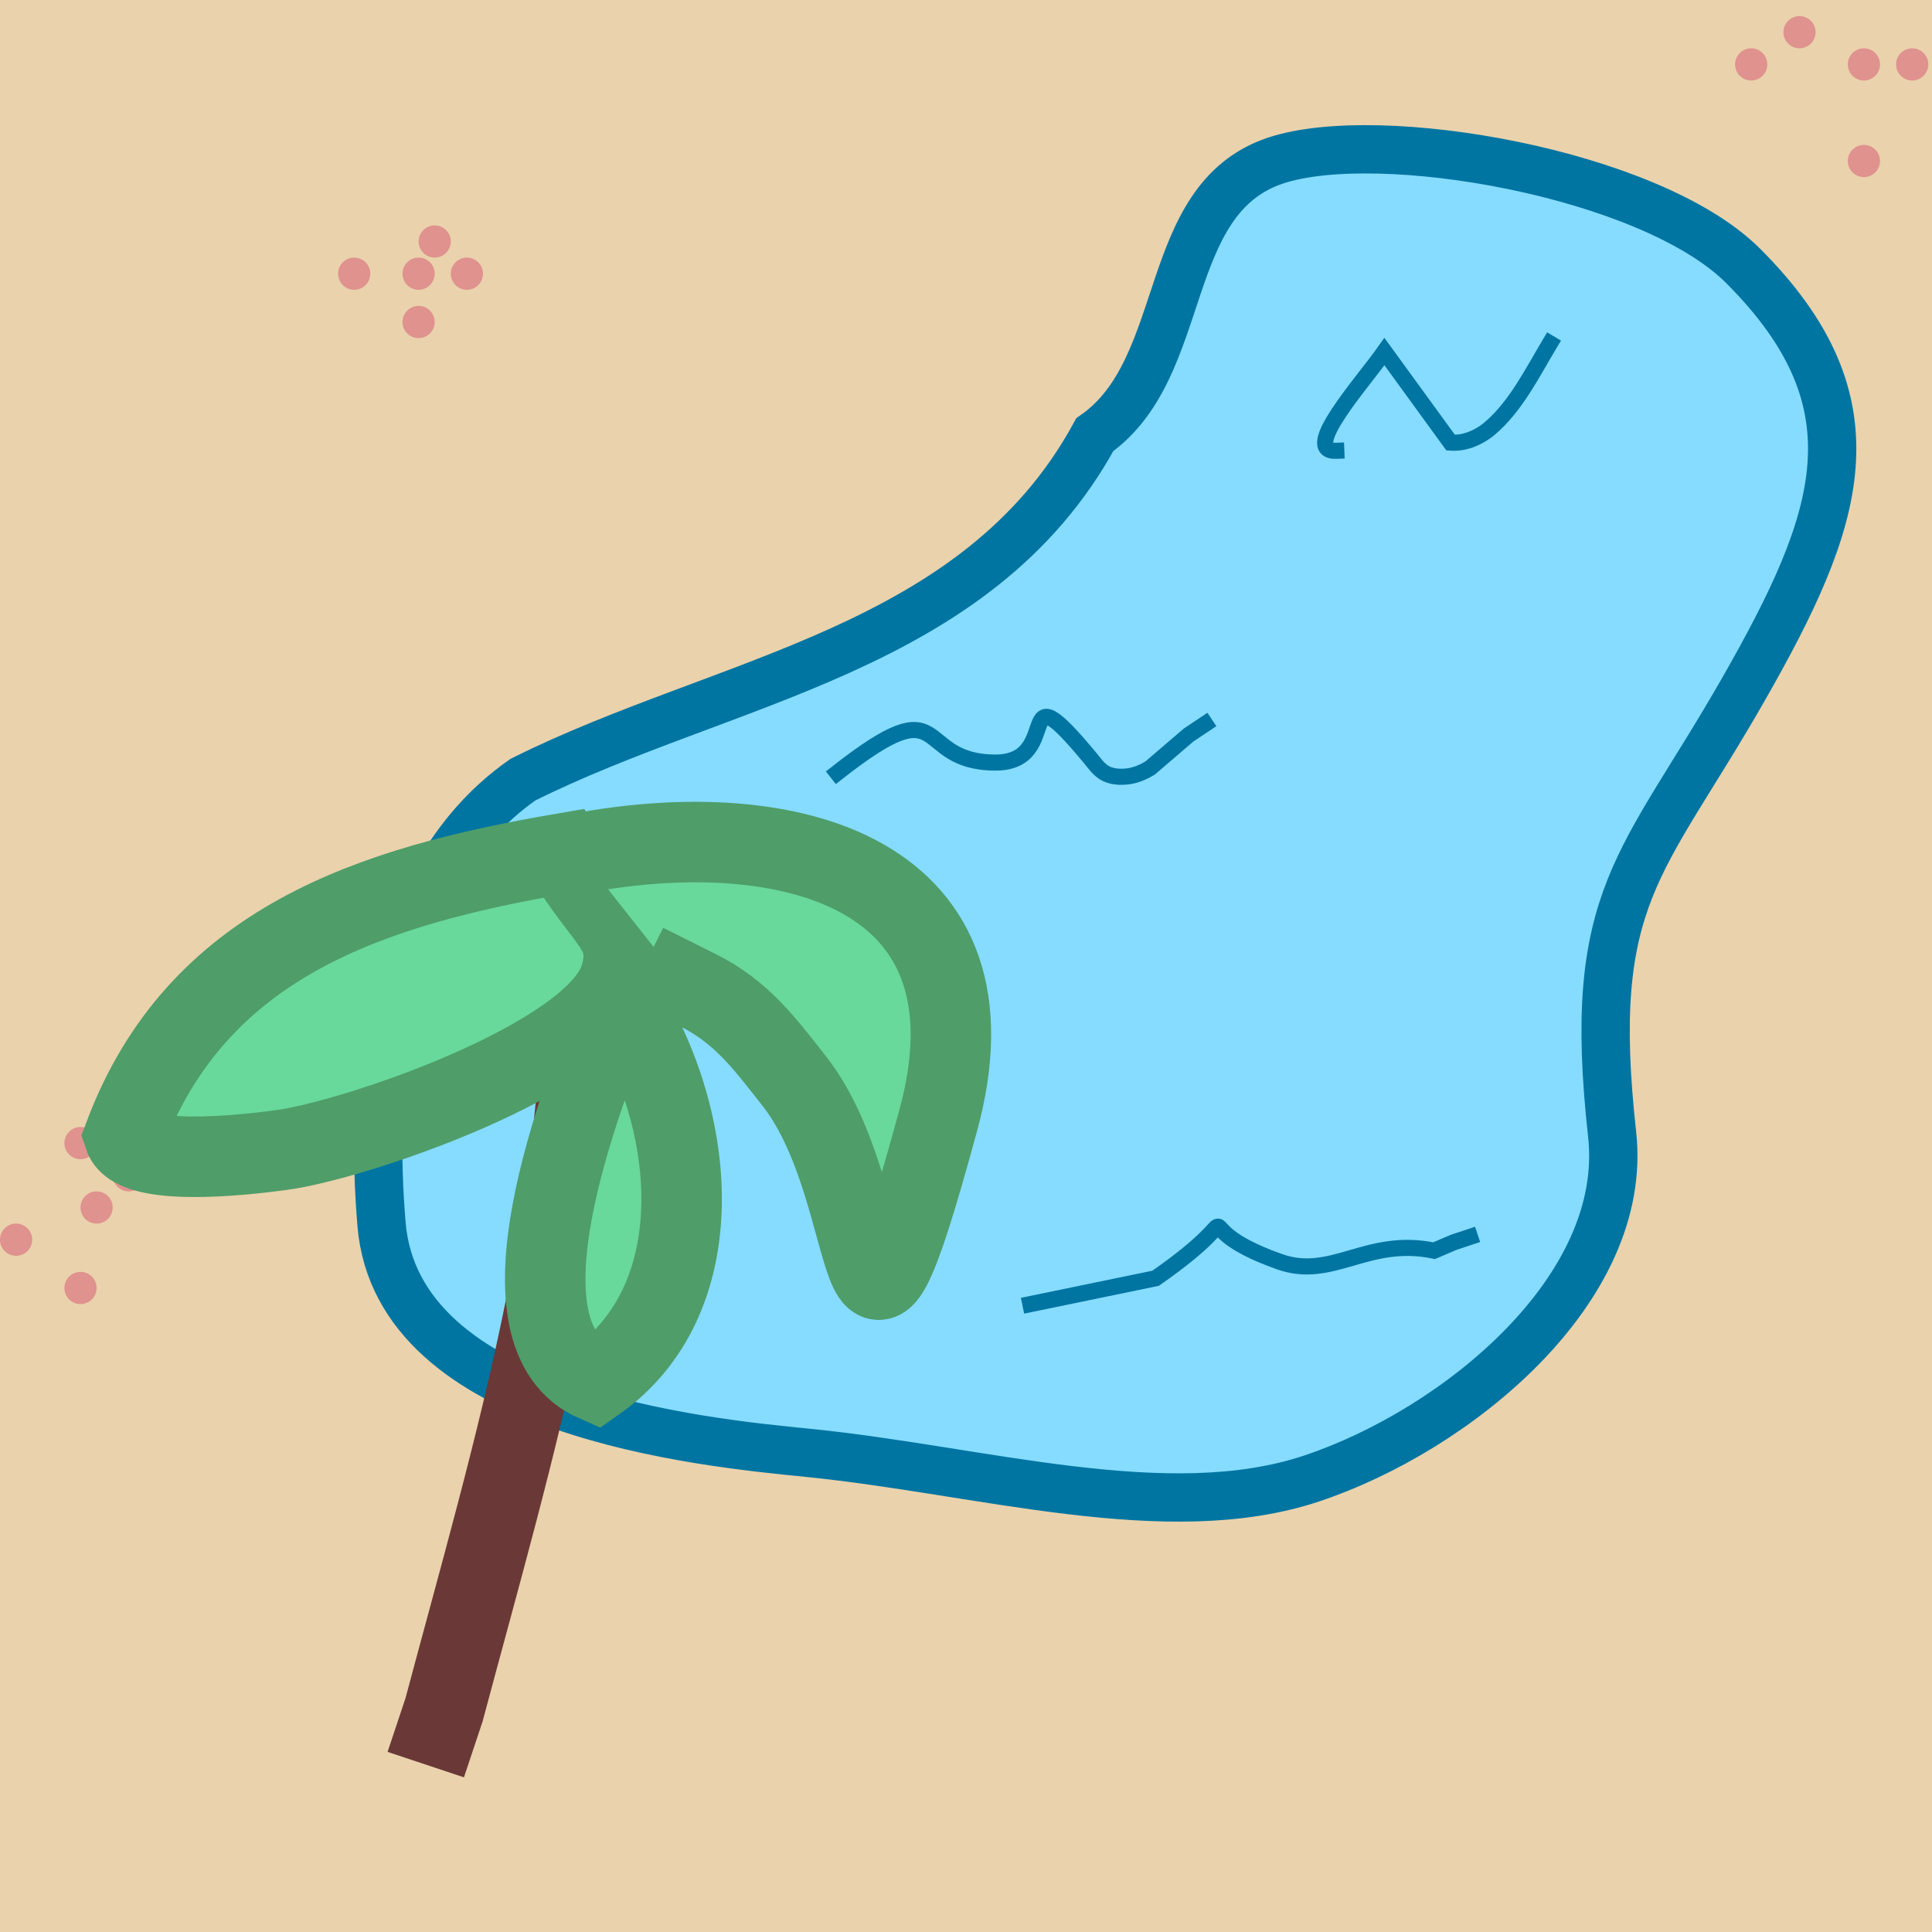 <?xml version="1.0" encoding="UTF-8" standalone="no"?><!-- Generator: Gravit.io --><svg xmlns="http://www.w3.org/2000/svg" xmlns:xlink="http://www.w3.org/1999/xlink" style="isolation:isolate" viewBox="0 0 120 120" width="120pt" height="120pt"><defs><clipPath id="_clipPath_jwczBCQrjlVZUf4R5ENhaSjFe2f9OF7c"><rect width="120" height="120"/></clipPath></defs><g clip-path="url(#_clipPath_jwczBCQrjlVZUf4R5ENhaSjFe2f9OF7c)"><rect width="120" height="120" style="fill:rgb(234,210,172)"/><path d=" M 68 27 C 60.659 40.444 45.003 42.165 32.473 48.43 C 23.45 54.746 23.038 68.128 23.697 76.037 C 24.677 87.797 43.632 89.583 50.186 90.239 C 60.957 91.316 72.506 94.82 81.462 91.834 C 90.456 88.836 101.202 80.08 100.132 70.451 C 98.484 55.617 102.013 53.796 108.27 42.845 C 114.325 32.25 116.852 25.098 108.27 16.516 C 102.496 10.742 85.631 7.839 79.228 9.973 C 71.996 12.384 73.955 22.823 68 27 Z " fill="rgb(133,220,255)" vector-effect="non-scaling-stroke" stroke-width="3" stroke="rgb(0,117,162)" stroke-linejoin="miter" stroke-linecap="square" stroke-miterlimit="3"/><path d=" M 25 17 C 25 16.448 25.448 16 26 16 C 26.552 16 27 16.448 27 17 C 27 17.552 26.552 18 26 18 C 25.448 18 25 17.552 25 17 Z " fill="rgb(223,146,142)"/><path d=" M 21 17 C 21 16.448 21.448 16 22 16 C 22.552 16 23 16.448 23 17 C 23 17.552 22.552 18 22 18 C 21.448 18 21 17.552 21 17 Z " fill="rgb(223,146,142)"/><path d=" M 26 15 C 26 14.448 26.448 14 27 14 C 27.552 14 28 14.448 28 15 C 28 15.552 27.552 16 27 16 C 26.448 16 26 15.552 26 15 Z " fill="rgb(223,146,142)"/><path d=" M 25 20 C 25 19.448 25.448 19 26 19 C 26.552 19 27 19.448 27 20 C 27 20.552 26.552 21 26 21 C 25.448 21 25 20.552 25 20 Z " fill="rgb(223,146,142)"/><path d=" M 28 17 C 28 16.448 28.448 16 29 16 C 29.552 16 30 16.448 30 17 C 30 17.552 29.552 18 29 18 C 28.448 18 28 17.552 28 17 Z " fill="rgb(223,146,142)"/><path d=" M 4 71 C 4 70.448 4.448 70 5 70 C 5.552 70 6 70.448 6 71 C 6 71.552 5.552 72 5 72 C 4.448 72 4 71.552 4 71 Z " fill="rgb(223,146,142)"/><path d=" M 0 77 C 0 76.448 0.448 76 1 76 C 1.552 76 2 76.448 2 77 C 2 77.552 1.552 78 1 78 C 0.448 78 0 77.552 0 77 Z " fill="rgb(223,146,142)"/><path d=" M 5 75 C 5 74.448 5.448 74 6 74 C 6.552 74 7 74.448 7 75 C 7 75.552 6.552 76 6 76 C 5.448 76 5 75.552 5 75 Z " fill="rgb(223,146,142)"/><path d=" M 4 80 C 4 79.448 4.448 79 5 79 C 5.552 79 6 79.448 6 80 C 6 80.552 5.552 81 5 81 C 4.448 81 4 80.552 4 80 Z " fill="rgb(223,146,142)"/><path d=" M 7 73 C 7 72.448 7.448 72 8 72 C 8.552 72 9 72.448 9 73 C 9 73.552 8.552 74 8 74 C 7.448 74 7 73.552 7 73 Z " fill="rgb(223,146,142)"/><path d=" M 114.77 4 C 114.77 3.448 115.218 3 115.77 3 C 116.322 3 116.77 3.448 116.77 4 C 116.77 4.552 116.322 5 115.77 5 C 115.218 5 114.77 4.552 114.77 4 Z " fill="rgb(223,146,142)"/><path d=" M 107.77 4 C 107.77 3.448 108.218 3 108.77 3 C 109.322 3 109.77 3.448 109.77 4 C 109.77 4.552 109.322 5 108.77 5 C 108.218 5 107.77 4.552 107.77 4 Z " fill="rgb(223,146,142)"/><path d=" M 110.77 2 C 110.77 1.448 111.218 1 111.77 1 C 112.322 1 112.77 1.448 112.77 2 C 112.77 2.552 112.322 3 111.77 3 C 111.218 3 110.77 2.552 110.77 2 Z " fill="rgb(223,146,142)"/><path d=" M 114.77 10 C 114.77 9.448 115.218 9 115.77 9 C 116.322 9 116.77 9.448 116.77 10 C 116.77 10.552 116.322 11 115.77 11 C 115.218 11 114.77 10.552 114.77 10 Z " fill="rgb(223,146,142)"/><path d=" M 117.77 4 C 117.77 3.448 118.218 3 118.77 3 C 119.322 3 119.77 3.448 119.77 4 C 119.77 4.552 119.322 5 118.77 5 C 118.218 5 117.77 4.552 117.77 4 Z " fill="rgb(223,146,142)"/><path d=" M 36 56 C 37.061 73.336 31.974 89.722 27.579 106.204 L 27.236 107.232" fill="none" vector-effect="non-scaling-stroke" stroke-width="5" stroke="rgb(106,57,55)" stroke-linejoin="miter" stroke-linecap="square" stroke-miterlimit="3"/><path d=" M 35 53 C 23.06 55.041 12.234 58.507 7.708 70.575 C 8.421 72.713 16.633 71.54 17.472 71.431 C 21.999 70.841 37.09 65.722 38.542 60.639 C 39.379 57.711 37.486 57.285 35 53 Z " fill="rgb(104,216,155)" vector-effect="non-scaling-stroke" stroke-width="5" stroke="rgb(79,157,105)" stroke-linejoin="miter" stroke-linecap="square" stroke-miterlimit="3"/><path d=" M 36 53 C 49.11 50.546 62.551 54.202 58.241 69.718 C 52.839 89.526 54.905 74.239 49.334 67.149 C 47.466 64.771 46.053 62.853 43.338 61.496 L 42.31 60.982" fill="rgb(104,216,155)" vector-effect="non-scaling-stroke" stroke-width="5" stroke="rgb(79,157,105)" stroke-linejoin="miter" stroke-linecap="square" stroke-miterlimit="3"/><path d=" M 38.542 62 C 35.893 68.526 30.38 82.924 37 85.82 C 44.209 80.774 43.493 69.748 38.542 62 Z " fill="rgb(104,216,155)" vector-effect="non-scaling-stroke" stroke-width="5" stroke="rgb(79,157,105)" stroke-linejoin="miter" stroke-linecap="square" stroke-miterlimit="3"/><path d=" M 52 48 C 59.107 42.419 56.644 47.364 61.838 47.364 C 66.116 47.364 62.82 41.21 67.662 47.021 C 67.973 47.393 68.257 47.832 68.69 48.049 C 69.102 48.255 69.604 48.277 70.061 48.22 C 70.545 48.16 71.013 47.957 71.431 47.706 C 71.431 47.706 73.829 45.651 73.829 45.651 L 74.857 44.966" fill="none" vector-effect="non-scaling-stroke" stroke-width="1" stroke="rgb(0,117,162)" stroke-linejoin="miter" stroke-linecap="square" stroke-miterlimit="3"/><path d=" M 64 81 C 64 81 71.774 79.396 71.774 79.396 C 78.657 74.608 72.688 75.971 79.482 78.369 C 82.755 79.524 84.913 76.816 89.075 77.683 L 90.274 77.169 L 91.302 76.827" fill="none" vector-effect="non-scaling-stroke" stroke-width="1" stroke="rgb(0,117,162)" stroke-linejoin="miter" stroke-linecap="square" stroke-miterlimit="3"/><path d=" M 83 28 C 80.719 28.093 84.679 23.708 85.991 21.84 C 85.991 21.84 90.102 27.493 90.102 27.493 C 90.505 27.522 90.921 27.458 91.302 27.322 C 91.735 27.167 92.147 26.931 92.501 26.637 C 94.138 25.272 95.2 23.109 96.269 21.327" fill="none" vector-effect="non-scaling-stroke" stroke-width="1" stroke="rgb(0,117,162)" stroke-linejoin="miter" stroke-linecap="square" stroke-miterlimit="3"/></g></svg>